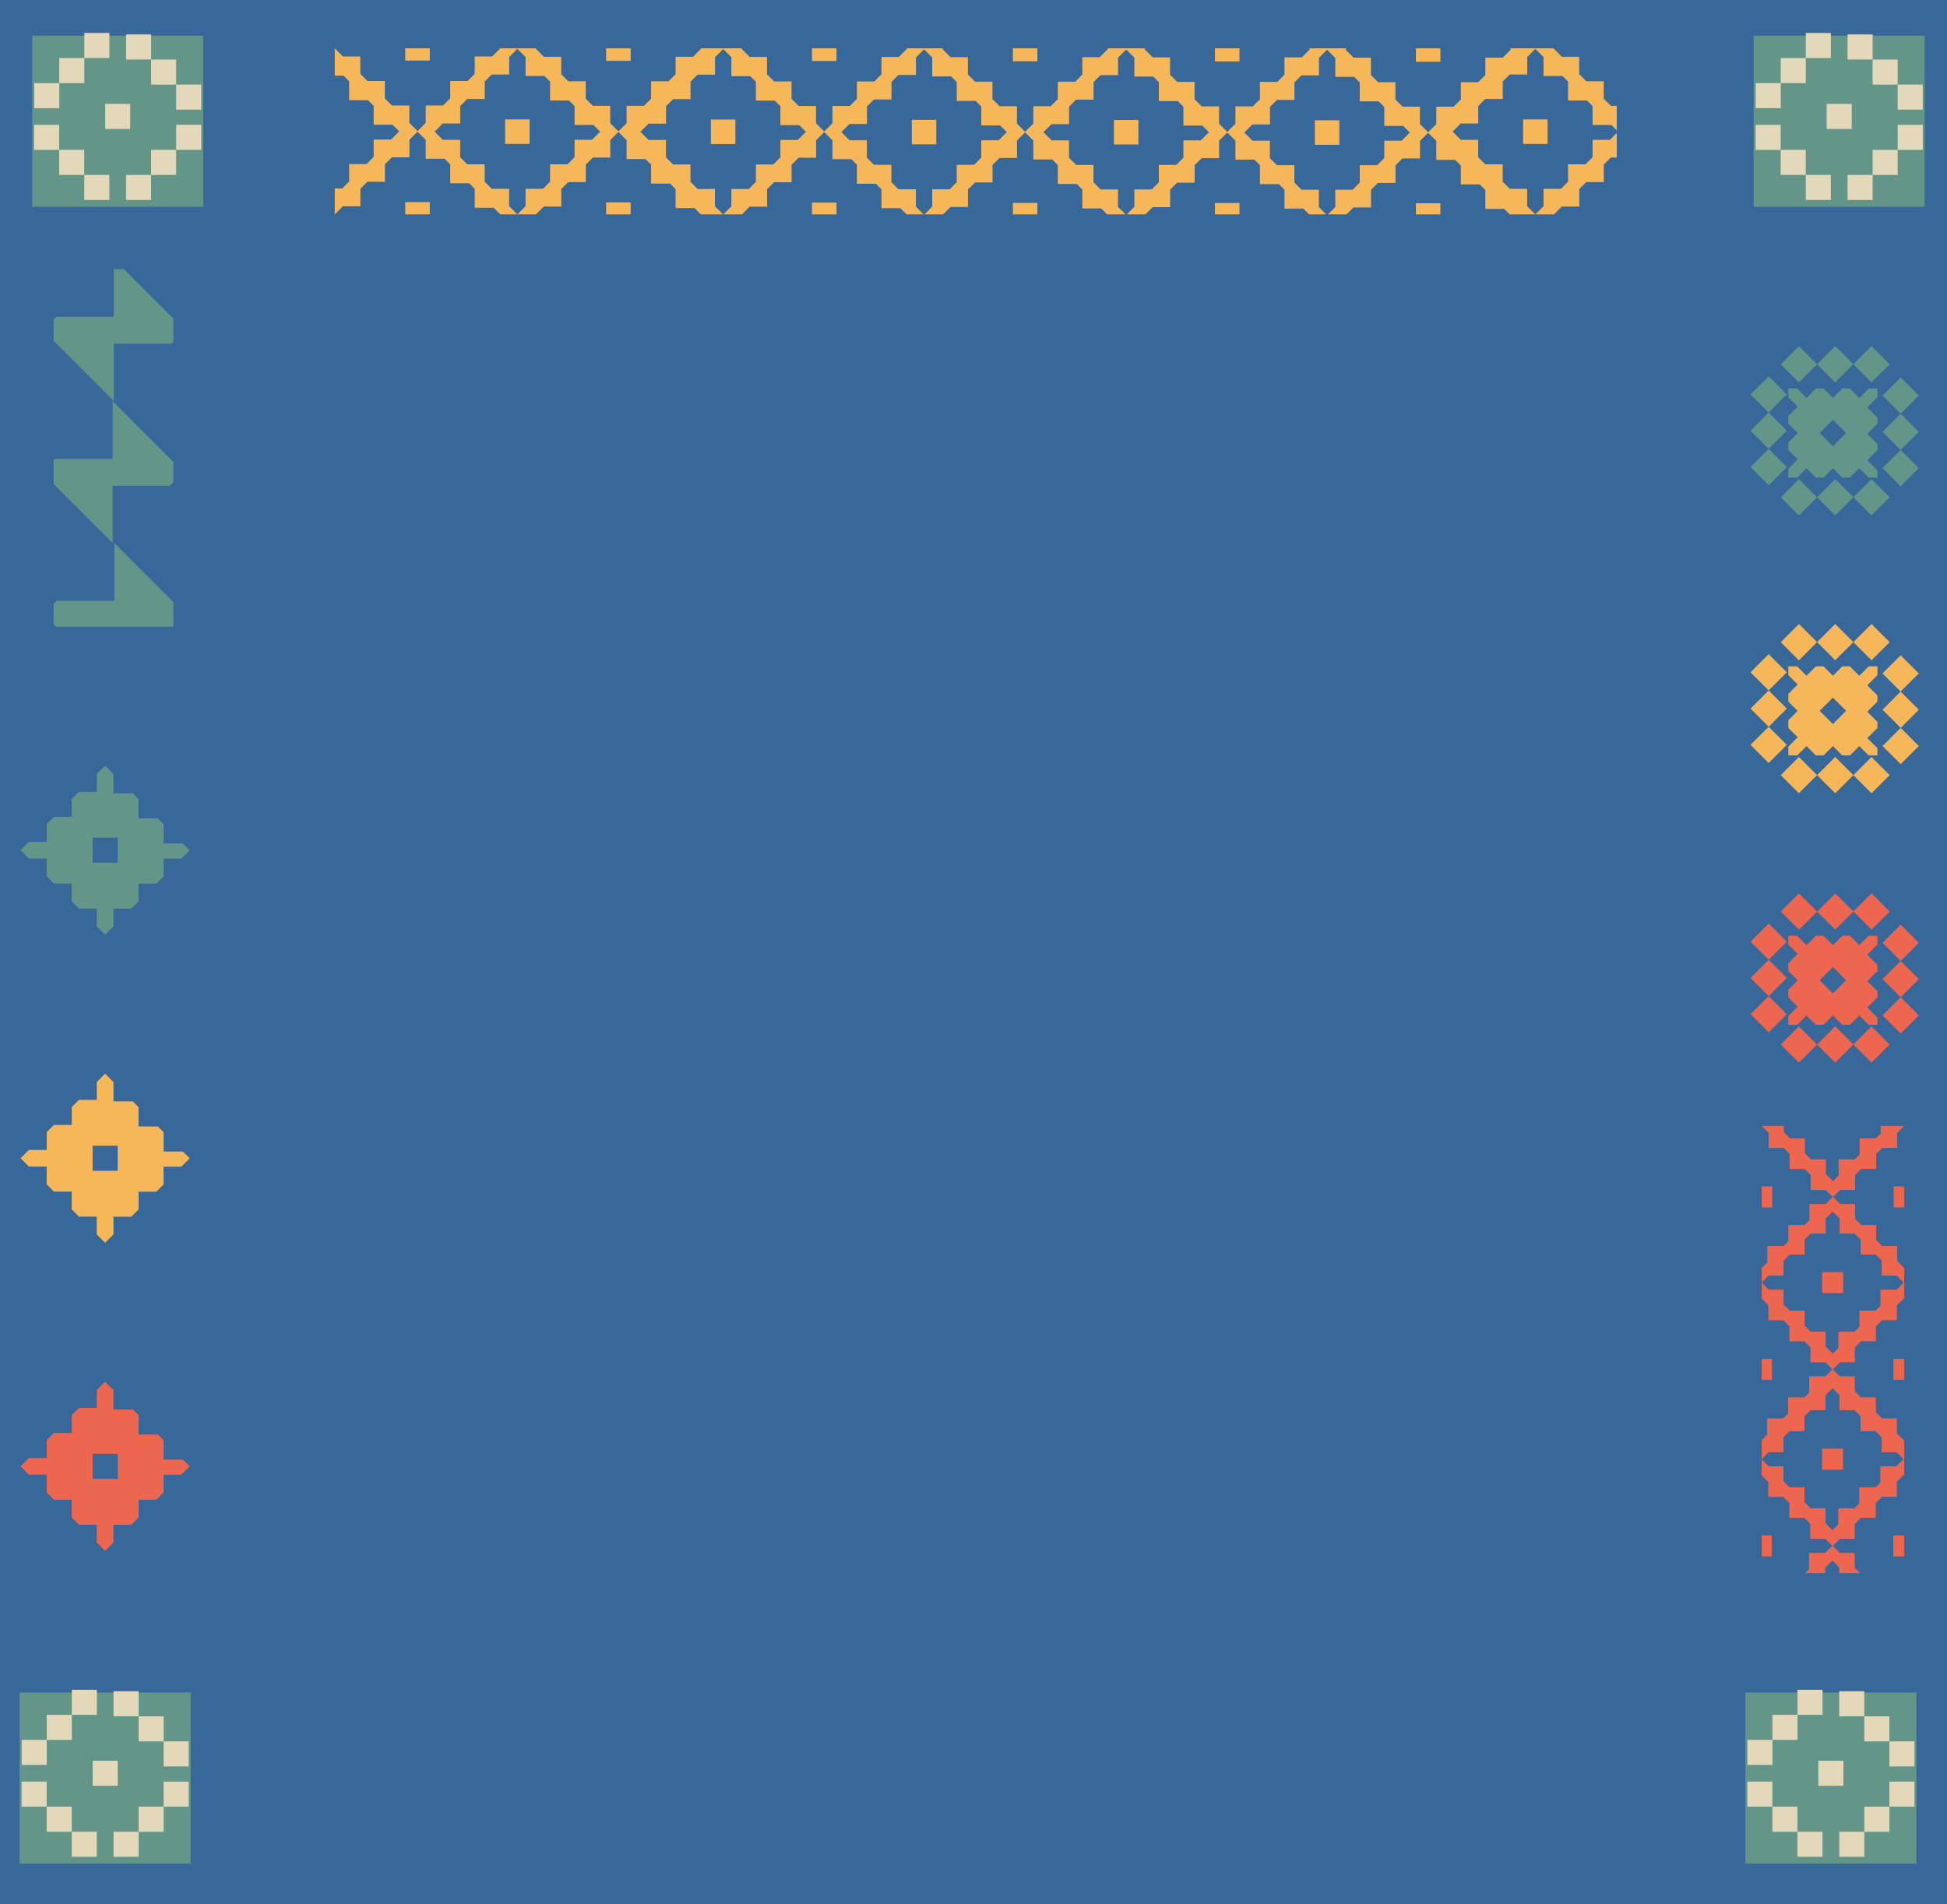 <?xml version="1.0" encoding="UTF-8"?>
<svg id="Layer_2" data-name="Layer 2" xmlns="http://www.w3.org/2000/svg" xmlns:xlink="http://www.w3.org/1999/xlink" viewBox="0 0 516.53 505.18">
  <defs>
    <style>
      .cls-1 {
        fill: #e3d8ba;
      }

      .cls-2 {
        fill: #639589;
      }

      .cls-3 {
        fill: #f5b75a;
      }

      .cls-4, .cls-5, .cls-6 {
        fill: none;
      }

      .cls-5 {
        clip-path: url(#clippath);
      }

      .cls-7 {
        fill: #ec6650;
      }

      .cls-6 {
        clip-path: url(#clippath-1);
      }

      .cls-8 {
        fill: #376899;
      }
    </style>
    <clipPath id="clippath">
      <rect class="cls-4" x="467.36" y="297.43" width="37.81" height="119.95"/>
    </clipPath>
    <clipPath id="clippath-1">
      <rect class="cls-4" x="14.24" y="71.39" width="31.75" height="94.89"/>
    </clipPath>
  </defs>
  <g id="Layer_1-2" data-name="Layer 1">
    <rect class="cls-8" width="516.53" height="505.18"/>
    <g>
      <rect class="cls-2" x="5.2" y="449.06" width="45.39" height="45.39"/>
      <g>
        <rect class="cls-1" x="43.42" y="472.7" width="6.65" height="6.65" transform="translate(522.76 429.28) rotate(90)"/>
        <rect class="cls-1" x="36.77" y="479.34" width="6.65" height="6.65" transform="translate(522.76 442.58) rotate(90)"/>
        <rect class="cls-1" x="30.12" y="485.99" width="6.65" height="6.65" transform="translate(522.76 455.87) rotate(90)"/>
        <rect class="cls-1" x="19.05" y="448.33" width="6.65" height="6.65" transform="translate(474.03 429.28) rotate(90)"/>
        <rect class="cls-1" x="12.4" y="454.98" width="6.65" height="6.65" transform="translate(474.03 442.58) rotate(90)"/>
        <rect class="cls-1" x="5.75" y="461.62" width="6.65" height="6.65" transform="translate(474.03 455.87) rotate(90)"/>
        <rect class="cls-1" x="43.42" y="462.02" width="6.65" height="6.65" transform="translate(93.48 930.69) rotate(-180)"/>
        <rect class="cls-1" x="36.77" y="455.37" width="6.65" height="6.65" transform="translate(80.19 917.4) rotate(-180)"/>
        <rect class="cls-1" x="30.12" y="448.73" width="6.65" height="6.65" transform="translate(66.89 904.1) rotate(-180)"/>
        <rect class="cls-1" x="19.03" y="485.99" width="6.65" height="6.65" transform="translate(44.71 978.63) rotate(-180)"/>
        <rect class="cls-1" x="12.38" y="479.34" width="6.65" height="6.65" transform="translate(31.41 965.34) rotate(-180)"/>
        <rect class="cls-1" x="24.57" y="467.15" width="6.65" height="6.65" transform="translate(55.8 940.95) rotate(-180)"/>
        <rect class="cls-1" x="5.73" y="472.7" width="6.65" height="6.65" transform="translate(18.11 952.04) rotate(-180)"/>
      </g>
    </g>
    <g>
      <rect class="cls-2" x="8.53" y="9.48" width="45.39" height="45.39"/>
      <g>
        <rect class="cls-1" x="46.74" y="33.11" width="6.65" height="6.65" transform="translate(86.5 -13.63) rotate(90)"/>
        <rect class="cls-1" x="40.09" y="39.76" width="6.65" height="6.65" transform="translate(86.5 -.33) rotate(90)"/>
        <rect class="cls-1" x="33.44" y="46.41" width="6.65" height="6.65" transform="translate(86.5 12.97) rotate(90)"/>
        <rect class="cls-1" x="22.37" y="8.75" width="6.65" height="6.65" transform="translate(37.77 -13.63) rotate(90)"/>
        <rect class="cls-1" x="15.73" y="15.4" width="6.65" height="6.65" transform="translate(37.77 -.33) rotate(90)"/>
        <rect class="cls-1" x="9.08" y="22.04" width="6.65" height="6.65" transform="translate(37.77 12.97) rotate(90)"/>
        <rect class="cls-1" x="46.74" y="22.44" width="6.65" height="6.65" transform="translate(100.13 51.53) rotate(-180)"/>
        <rect class="cls-1" x="40.09" y="15.79" width="6.65" height="6.65" transform="translate(86.83 38.24) rotate(-180)"/>
        <rect class="cls-1" x="33.44" y="9.15" width="6.65" height="6.65" transform="translate(73.54 24.94) rotate(-180)"/>
        <rect class="cls-1" x="22.35" y="46.41" width="6.65" height="6.65" transform="translate(51.36 99.47) rotate(-180)"/>
        <rect class="cls-1" x="15.71" y="39.76" width="6.65" height="6.65" transform="translate(38.06 86.17) rotate(-180)"/>
        <rect class="cls-1" x="27.9" y="27.57" width="6.65" height="6.65" transform="translate(62.45 61.79) rotate(-180)"/>
        <rect class="cls-1" x="9.06" y="33.11" width="6.65" height="6.65" transform="translate(24.76 72.88) rotate(-180)"/>
      </g>
    </g>
    <g>
      <rect class="cls-2" x="463.03" y="449.06" width="45.39" height="45.39"/>
      <g>
        <rect class="cls-1" x="501.24" y="472.7" width="6.65" height="6.65" transform="translate(980.59 -28.55) rotate(90)"/>
        <rect class="cls-1" x="494.6" y="479.34" width="6.65" height="6.65" transform="translate(980.59 -15.25) rotate(90)"/>
        <rect class="cls-1" x="487.95" y="485.99" width="6.65" height="6.65" transform="translate(980.59 -1.96) rotate(90)"/>
        <rect class="cls-1" x="476.88" y="448.33" width="6.65" height="6.65" transform="translate(931.85 -28.55) rotate(90)"/>
        <rect class="cls-1" x="470.23" y="454.98" width="6.65" height="6.65" transform="translate(931.85 -15.25) rotate(90)"/>
        <rect class="cls-1" x="463.58" y="461.62" width="6.65" height="6.65" transform="translate(931.85 -1.96) rotate(90)"/>
        <rect class="cls-1" x="501.24" y="462.02" width="6.65" height="6.65" transform="translate(1009.14 930.69) rotate(-180)"/>
        <rect class="cls-1" x="494.6" y="455.37" width="6.65" height="6.65" transform="translate(995.84 917.4) rotate(-180)"/>
        <rect class="cls-1" x="487.95" y="448.73" width="6.65" height="6.65" transform="translate(982.54 904.1) rotate(-180)"/>
        <rect class="cls-1" x="476.86" y="485.99" width="6.65" height="6.65" transform="translate(960.36 978.63) rotate(-180)"/>
        <rect class="cls-1" x="470.21" y="479.34" width="6.65" height="6.65" transform="translate(947.07 965.34) rotate(-180)"/>
        <rect class="cls-1" x="482.4" y="467.15" width="6.65" height="6.65" transform="translate(971.45 940.95) rotate(-180)"/>
        <rect class="cls-1" x="463.56" y="472.7" width="6.65" height="6.65" transform="translate(933.77 952.04) rotate(-180)"/>
      </g>
    </g>
    <g>
      <rect class="cls-2" x="465.23" y="9.48" width="45.39" height="45.39"/>
      <g>
        <rect class="cls-1" x="503.45" y="33.11" width="6.65" height="6.65" transform="translate(543.21 -470.33) rotate(90)"/>
        <rect class="cls-1" x="496.8" y="39.76" width="6.65" height="6.65" transform="translate(543.21 -457.03) rotate(90)"/>
        <rect class="cls-1" x="490.15" y="46.41" width="6.65" height="6.65" transform="translate(543.21 -443.74) rotate(90)"/>
        <rect class="cls-1" x="479.08" y="8.75" width="6.65" height="6.65" transform="translate(494.47 -470.33) rotate(90)"/>
        <rect class="cls-1" x="472.43" y="15.4" width="6.65" height="6.65" transform="translate(494.47 -457.03) rotate(90)"/>
        <rect class="cls-1" x="465.78" y="22.04" width="6.65" height="6.65" transform="translate(494.47 -443.74) rotate(90)"/>
        <rect class="cls-1" x="503.45" y="22.44" width="6.65" height="6.65" transform="translate(1013.54 51.53) rotate(-180)"/>
        <rect class="cls-1" x="496.8" y="15.79" width="6.65" height="6.65" transform="translate(1000.24 38.24) rotate(-180)"/>
        <rect class="cls-1" x="490.15" y="9.15" width="6.65" height="6.65" transform="translate(986.95 24.94) rotate(-180)"/>
        <rect class="cls-1" x="479.06" y="46.41" width="6.65" height="6.65" transform="translate(964.77 99.47) rotate(-180)"/>
        <rect class="cls-1" x="472.41" y="39.76" width="6.65" height="6.65" transform="translate(951.47 86.17) rotate(-180)"/>
        <rect class="cls-1" x="484.6" y="27.57" width="6.65" height="6.65" transform="translate(975.86 61.79) rotate(-180)"/>
        <rect class="cls-1" x="465.76" y="33.11" width="6.65" height="6.65" transform="translate(938.17 72.88) rotate(-180)"/>
      </g>
    </g>
    <path class="cls-7" d="m30.12,404.56h4.71l1.93-1.93v-4.71h4.71l1.93-1.93v-4.71h4.71l2.22-2.22-1.8-1.8h-5.13v-5.13l-1.52-1.52h-5.13v-5.13l-1.52-1.52h-5.13v-5.13l-2.22-2.22-2.2,2.2v4.75h-4.75l-1.89,1.89v4.75h-4.75l-1.89,1.89v4.75h-4.75l-2.2,2.2,2.22,2.22h4.71v4.71l1.93,1.93h4.71v4.71l1.93,1.93h4.71v4.71l2.22,2.22,2.22-2.22v-4.71Zm-5.55-12.19v-6.65h6.65v6.65h-6.65Z"/>
    <g>
      <rect class="cls-3" x="107.52" y="53.63" width="6.5" height="3.25"/>
      <rect class="cls-3" x="160.81" y="53.71" width="6.5" height="3.17"/>
      <rect class="cls-3" x="215.42" y="53.75" width="6.5" height="3.13"/>
      <rect class="cls-3" x="268.71" y="53.83" width="6.5" height="3.06"/>
      <rect class="cls-3" x="107.52" y="12.82" width="6.5" height="3.25"/>
      <rect class="cls-3" x="375.63" y="12.82" width="6.5" height="3.56"/>
      <rect class="cls-3" x="322.33" y="53.86" width="6.5" height="3.02"/>
      <rect class="cls-3" x="268.71" y="12.82" width="6.5" height="3.44"/>
      <rect class="cls-3" x="215.42" y="12.82" width="6.5" height="3.37"/>
      <rect class="cls-3" x="160.81" y="12.82" width="6.5" height="3.33"/>
      <rect class="cls-3" x="322.33" y="12.82" width="6.5" height="3.48"/>
      <rect class="cls-3" x="348.82" y="31.91" width="6.5" height="6.5"/>
      <rect class="cls-3" x="295.52" y="31.83" width="6.5" height="6.5"/>
      <polygon class="cls-3" points="414.33 54.81 418.98 54.81 418.98 50.16 420.83 48.31 425.48 48.31 425.48 43.66 427.33 41.81 428.92 41.81 428.92 35.29 427.11 37.1 422.5 37.1 422.5 41.71 420.61 43.6 416 43.6 416 48.21 414.1 50.1 409.49 50.1 409.49 54.71 407.32 56.88 412.25 56.88 414.33 54.81"/>
      <rect class="cls-3" x="241.9" y="31.79" width="6.5" height="6.5"/>
      <rect class="cls-3" x="188.6" y="31.72" width="6.5" height="6.5"/>
      <polygon class="cls-3" points="405.15 50.1 400.54 50.1 398.65 48.21 398.65 43.6 394.04 43.6 392.15 41.71 392.15 37.1 387.54 37.1 385.37 34.93 387.52 32.77 392.17 32.77 392.17 28.13 394.02 26.27 398.67 26.27 398.67 21.62 400.52 19.77 405.17 19.77 405.17 15.12 407.32 12.97 409.49 15.14 409.49 20.16 414.51 20.16 416 21.64 416 26.66 421.01 26.66 422.5 28.14 422.5 33.16 427.52 33.16 428.92 34.57 428.92 28.07 427.35 28.07 425.46 26.18 425.46 21.57 420.85 21.57 418.96 19.68 418.96 15.07 414.35 15.07 412.18 12.89 412.25 12.82 400.52 12.82 400.83 13.13 398.66 15.3 394.05 15.3 394.05 19.91 392.16 21.8 387.55 21.8 387.55 26.41 385.66 28.3 381.05 28.3 381.05 32.91 378.88 35.08 376.7 32.91 376.7 28.3 372.09 28.3 370.2 26.41 370.2 21.8 365.59 21.8 363.7 19.91 363.7 15.3 359.09 15.3 356.92 13.13 357.23 12.82 347.31 12.82 347.54 13.05 345.37 15.22 340.76 15.22 340.76 19.83 338.87 21.72 334.26 21.72 334.26 26.33 332.36 28.22 327.75 28.22 327.75 32.83 325.58 35 323.41 32.83 323.41 28.22 318.8 28.22 316.91 26.33 316.91 21.72 312.3 21.72 310.41 19.83 310.41 15.22 305.8 15.22 303.63 13.05 303.86 12.82 293.72 12.82 293.92 13.01 291.74 15.18 287.13 15.18 287.13 19.79 285.24 21.68 280.63 21.68 280.63 26.29 278.74 28.18 274.13 28.18 274.13 32.79 271.96 34.97 269.79 32.79 269.79 28.18 265.18 28.18 263.29 26.29 263.29 21.68 258.68 21.68 256.79 19.79 256.79 15.18 252.18 15.18 250 13.01 250.2 12.82 240.51 12.82 240.62 12.93 238.45 15.1 233.84 15.1 233.84 19.71 231.95 21.61 227.34 21.61 227.34 26.22 225.45 28.11 220.84 28.11 220.84 32.72 218.67 34.89 216.49 32.72 216.49 28.11 211.88 28.11 209.99 26.22 209.99 21.61 205.38 21.61 203.49 19.71 203.49 15.1 198.88 15.1 196.71 12.93 196.83 12.82 185.94 12.82 186.02 12.89 183.85 15.07 179.24 15.07 179.24 19.68 177.35 21.57 172.74 21.57 172.74 26.18 170.85 28.07 166.24 28.07 166.24 32.68 164.06 34.85 161.89 32.68 161.89 28.07 157.28 28.07 155.39 26.18 155.39 21.57 150.78 21.57 148.89 19.68 148.89 15.07 144.28 15.07 142.11 12.89 142.18 12.82 132.73 12.82 132.73 12.82 130.55 14.99 125.94 14.99 125.94 19.6 124.05 21.49 119.44 21.49 119.44 26.1 117.55 27.99 112.94 27.99 112.94 32.6 110.77 34.77 108.6 32.6 108.6 27.99 103.99 27.99 102.1 26.1 102.1 21.49 97.49 21.49 95.59 19.6 95.59 14.99 90.98 14.99 88.81 12.82 88.81 20.08 91.15 20.08 92.63 21.57 92.63 26.59 97.65 26.59 99.13 28.07 99.13 33.09 104.15 33.09 105.91 34.85 103.74 37.02 99.13 37.02 99.13 41.63 97.24 43.52 92.63 43.52 92.63 48.13 90.74 50.02 88.81 50.02 88.81 56.88 88.81 56.88 90.97 54.73 95.61 54.73 95.61 50.08 97.47 48.23 102.12 48.23 102.12 43.58 103.97 41.73 108.62 41.73 108.62 37.08 110.77 34.93 112.94 37.1 112.94 42.12 117.96 42.12 119.44 43.6 119.44 48.62 124.46 48.62 125.94 50.1 125.94 55.12 130.96 55.12 132.73 56.88 137.25 56.88 135.08 54.71 135.08 50.1 130.47 50.1 128.58 48.21 128.58 43.6 123.97 43.6 122.08 41.71 122.08 37.1 117.47 37.1 115.3 34.93 117.45 32.77 122.1 32.77 122.1 28.13 123.95 26.27 128.6 26.27 128.6 21.62 130.45 19.77 135.1 19.77 135.1 15.12 137.25 12.97 139.43 15.14 139.43 20.16 144.44 20.16 145.93 21.64 145.93 26.66 150.95 26.66 152.43 28.14 152.43 33.16 157.45 33.16 159.21 34.93 157.04 37.1 152.43 37.1 152.43 41.71 150.54 43.6 145.93 43.6 145.93 48.21 144.04 50.1 139.43 50.1 139.43 54.71 137.25 56.88 142.18 56.88 144.26 54.81 148.91 54.81 148.91 50.16 150.76 48.31 155.41 48.31 155.41 43.66 157.26 41.81 161.91 41.81 161.91 37.16 164.06 35 166.24 37.18 166.24 42.2 171.25 42.2 172.74 43.68 172.74 48.7 177.76 48.7 179.24 50.18 179.24 55.2 184.26 55.2 185.94 56.88 191.82 56.88 189.68 54.75 189.68 50.14 185.07 50.14 183.18 48.25 183.18 43.64 178.57 43.64 176.68 41.75 176.68 37.14 172.07 37.14 169.9 34.97 172.05 32.81 176.7 32.81 176.7 28.16 178.55 26.31 183.2 26.31 183.2 21.66 185.05 19.81 189.7 19.81 189.7 15.16 191.86 13.01 194.03 15.18 194.03 20.2 199.05 20.2 200.53 21.68 200.53 26.7 205.55 26.7 207.03 28.18 207.03 33.2 212.05 33.2 213.81 34.97 211.64 37.14 207.03 37.14 207.03 41.75 205.14 43.64 200.53 43.64 200.53 48.25 198.64 50.14 194.03 50.14 194.03 54.75 191.89 56.88 196.83 56.88 198.86 54.85 203.51 54.85 203.51 50.2 205.36 48.35 210.01 48.35 210.01 43.7 211.86 41.84 216.51 41.84 216.51 37.2 218.67 35.04 220.84 37.22 220.84 42.23 225.86 42.23 227.34 43.72 227.34 48.74 232.36 48.74 233.84 50.22 233.84 55.24 238.86 55.24 240.51 56.88 245.03 56.88 242.98 54.83 242.98 50.22 238.37 50.22 236.48 48.33 236.48 43.72 231.87 43.72 229.98 41.83 229.98 37.22 225.37 37.22 223.19 35.04 225.35 32.89 230 32.89 230 28.24 231.85 26.39 236.5 26.39 236.5 21.74 238.35 19.89 243 19.89 243 15.24 245.15 13.09 247.32 15.26 247.32 20.28 252.34 20.28 253.82 21.76 253.82 26.78 258.84 26.78 260.32 28.26 260.32 33.28 265.34 33.28 267.11 35.04 264.93 37.22 260.32 37.22 260.32 41.83 258.43 43.72 253.82 43.72 253.82 48.33 251.93 50.22 247.32 50.22 247.32 54.83 245.27 56.88 250.2 56.88 252.16 54.92 256.81 54.92 256.81 50.28 258.66 48.42 263.31 48.42 263.31 43.77 265.16 41.92 269.81 41.92 269.81 37.27 271.96 35.12 274.13 37.29 274.13 42.31 279.15 42.31 280.63 43.79 280.63 48.81 285.65 48.81 287.13 50.29 287.13 55.31 292.15 55.31 293.72 56.88 298.62 56.88 296.6 54.87 296.6 50.26 291.99 50.26 290.1 48.36 290.1 43.75 285.49 43.75 283.6 41.86 283.6 37.25 278.99 37.25 276.81 35.08 278.97 32.93 283.62 32.93 283.62 28.28 285.47 26.43 290.12 26.43 290.12 21.78 291.97 19.93 296.62 19.93 296.62 15.28 298.77 13.13 300.94 15.3 300.94 20.32 305.96 20.32 307.44 21.8 307.44 26.82 312.46 26.82 313.95 28.3 313.95 33.32 318.96 33.32 320.73 35.08 318.56 37.25 313.95 37.25 313.95 41.86 312.05 43.75 307.44 43.75 307.44 48.36 305.55 50.26 300.94 50.26 300.94 54.87 298.93 56.88 303.86 56.88 305.78 54.96 310.43 54.96 310.43 50.31 312.28 48.46 316.93 48.46 316.93 43.81 318.78 41.96 323.43 41.96 323.43 37.31 325.58 35.16 327.75 37.33 327.75 42.35 332.77 42.35 334.26 43.83 334.26 48.85 339.27 48.85 340.76 50.33 340.76 55.35 345.77 55.35 347.31 56.88 351.83 56.88 349.89 54.94 349.89 50.33 345.28 50.33 343.39 48.44 343.39 43.83 338.78 43.83 336.89 41.94 336.89 37.33 332.28 37.33 330.11 35.16 332.26 33.01 336.91 33.01 336.91 28.36 338.76 26.51 343.41 26.51 343.41 21.86 345.26 20 349.91 20 349.91 15.36 352.07 13.2 354.24 15.37 354.24 20.39 359.26 20.39 360.74 21.88 360.74 26.89 365.76 26.89 367.24 28.38 367.24 33.4 372.26 33.4 374.02 35.16 371.85 37.33 367.24 37.33 367.24 41.94 365.35 43.83 360.74 43.83 360.74 48.44 358.85 50.33 354.24 50.33 354.24 54.94 352.3 56.88 357.23 56.88 359.07 55.04 363.72 55.04 363.72 50.39 365.57 48.54 370.22 48.54 370.22 43.89 372.07 42.04 376.72 42.04 376.72 37.39 378.88 35.24 381.05 37.41 381.05 42.43 386.07 42.43 387.55 43.91 387.55 48.93 392.57 48.93 394.05 50.41 394.05 55.43 399.07 55.43 400.52 56.88 407.32 56.88 405.15 54.71 405.15 50.1"/>
      <rect class="cls-3" x="134" y="31.68" width="6.5" height="6.5"/>
      <rect class="cls-3" x="404.07" y="31.68" width="6.5" height="6.5"/>
      <polygon class="cls-3" points="88.81 12.82 88.81 12.82 88.81 12.82 88.81 12.82"/>
      <rect class="cls-3" x="375.63" y="53.94" width="6.5" height="2.94"/>
    </g>
    <g>
      <g>
        <rect class="cls-7" x="493.1" y="273.72" width="6.81" height="6.81" transform="translate(-50.54 432.25) rotate(-45)"/>
        <rect class="cls-7" x="483.47" y="273.72" width="6.81" height="6.81" transform="translate(-53.36 425.44) rotate(-45)"/>
        <rect class="cls-7" x="473.84" y="273.72" width="6.81" height="6.81" transform="translate(-56.18 418.63) rotate(-45)"/>
        <rect class="cls-7" x="493.1" y="238.44" width="6.81" height="6.81" transform="translate(-25.58 421.91) rotate(-45)"/>
        <rect class="cls-7" x="483.47" y="238.44" width="6.81" height="6.81" transform="translate(-28.4 415.11) rotate(-45)"/>
        <rect class="cls-7" x="473.84" y="238.44" width="6.81" height="6.81" transform="translate(-31.22 408.3) rotate(-45)"/>
        <rect class="cls-7" x="500.83" y="266" width="6.81" height="6.81" transform="translate(-42.81 435.45) rotate(-45)"/>
        <rect class="cls-7" x="500.83" y="256.37" width="6.81" height="6.81" transform="translate(-36 432.63) rotate(-45)"/>
        <rect class="cls-7" x="500.83" y="246.74" width="6.81" height="6.81" transform="translate(-29.19 429.81) rotate(-45)"/>
        <rect class="cls-7" x="465.81" y="265.69" width="6.81" height="6.81" transform="translate(-52.85 410.6) rotate(-45)"/>
        <rect class="cls-7" x="465.81" y="256.07" width="6.81" height="6.81" transform="translate(-46.04 407.78) rotate(-45)"/>
        <rect class="cls-7" x="465.81" y="246.44" width="6.81" height="6.81" transform="translate(-39.23 404.96) rotate(-45)"/>
      </g>
      <path class="cls-7" d="m479.26,269.42l2.48,2.48h2.04s2.48-2.48,2.48-2.48l2.48,2.48h2.04s2.48-2.48,2.48-2.48l2.48,2.48h2.34s0-1.9,0-1.9l-2.7-2.7,2.7-2.7v-1.6l-2.7-2.7,2.7-2.7v-1.6s-2.7-2.7-2.7-2.7l2.7-2.7v-2.34h-2.32s-2.5,2.5-2.5,2.5l-2.5-2.5h-2s-2.5,2.5-2.5,2.5l-2.5-2.5h-2s-2.5,2.5-2.5,2.5l-2.5-2.5h-2.32s0,2.34,0,2.34l2.48,2.48-2.48,2.48v2.04s2.48,2.48,2.48,2.48l-2.48,2.48v2.04s2.48,2.48,2.48,2.48l-2.48,2.48v2.34h2.34l2.48-2.48Zm3.5-9.35l3.5-3.5,3.5,3.5-3.5,3.5-3.5-3.5Z"/>
    </g>
    <g>
      <g>
        <rect class="cls-3" x="493.1" y="202.25" width="6.81" height="6.81" transform="translate(0 411.32) rotate(-45)"/>
        <rect class="cls-3" x="483.47" y="202.25" width="6.81" height="6.81" transform="translate(-2.82 404.51) rotate(-45)"/>
        <rect class="cls-3" x="473.84" y="202.25" width="6.81" height="6.81" transform="translate(-5.64 397.7) rotate(-45)"/>
        <rect class="cls-3" x="493.1" y="166.97" width="6.81" height="6.81" transform="translate(24.95 400.98) rotate(-45)"/>
        <rect class="cls-3" x="483.47" y="166.97" width="6.81" height="6.81" transform="translate(22.13 394.17) rotate(-45)"/>
        <rect class="cls-3" x="473.84" y="166.97" width="6.81" height="6.81" transform="translate(19.31 387.37) rotate(-45)"/>
        <rect class="cls-3" x="500.83" y="194.53" width="6.81" height="6.81" transform="translate(7.73 414.52) rotate(-45)"/>
        <rect class="cls-3" x="500.83" y="184.9" width="6.81" height="6.81" transform="translate(14.54 411.7) rotate(-45)"/>
        <rect class="cls-3" x="500.83" y="175.27" width="6.81" height="6.81" transform="translate(21.34 408.88) rotate(-45)"/>
        <rect class="cls-3" x="465.81" y="194.22" width="6.81" height="6.81" transform="translate(-2.31 389.67) rotate(-45)"/>
        <rect class="cls-3" x="465.81" y="184.6" width="6.81" height="6.81" transform="translate(4.5 386.85) rotate(-45)"/>
        <rect class="cls-3" x="465.81" y="174.97" width="6.81" height="6.81" transform="translate(11.3 384.03) rotate(-45)"/>
      </g>
      <path class="cls-3" d="m479.26,197.95l2.48,2.48h2.04s2.48-2.48,2.48-2.48l2.48,2.48h2.04s2.48-2.48,2.48-2.48l2.48,2.48h2.34s0-1.9,0-1.9l-2.7-2.7,2.7-2.7v-1.6l-2.7-2.7,2.7-2.7v-1.6s-2.7-2.7-2.7-2.7l2.7-2.7v-2.34h-2.32s-2.5,2.5-2.5,2.5l-2.5-2.5h-2s-2.5,2.5-2.5,2.5l-2.5-2.5h-2s-2.5,2.5-2.5,2.5l-2.5-2.5h-2.32s0,2.34,0,2.34l2.48,2.48-2.48,2.48v2.04s2.48,2.48,2.48,2.48l-2.48,2.48v2.04s2.48,2.48,2.48,2.48l-2.48,2.48v2.34h2.34l2.48-2.48Zm3.5-9.35l3.5-3.5,3.5,3.5-3.5,3.5-3.5-3.5Z"/>
    </g>
    <g>
      <g>
        <rect class="cls-2" x="493.1" y="128.53" width="6.81" height="6.81" transform="translate(52.13 389.72) rotate(-45)"/>
        <rect class="cls-2" x="483.47" y="128.53" width="6.81" height="6.81" transform="translate(49.31 382.91) rotate(-45)"/>
        <rect class="cls-2" x="473.84" y="128.53" width="6.81" height="6.81" transform="translate(46.49 376.11) rotate(-45)"/>
        <rect class="cls-2" x="493.1" y="93.24" width="6.81" height="6.81" transform="translate(77.08 379.39) rotate(-45)"/>
        <rect class="cls-2" x="483.47" y="93.24" width="6.81" height="6.81" transform="translate(74.26 372.58) rotate(-45)"/>
        <rect class="cls-2" x="473.84" y="93.24" width="6.81" height="6.81" transform="translate(71.44 365.77) rotate(-45)"/>
        <rect class="cls-2" x="500.83" y="120.8" width="6.81" height="6.81" transform="translate(59.86 392.92) rotate(-45)"/>
        <rect class="cls-2" x="500.83" y="111.17" width="6.81" height="6.81" transform="translate(66.67 390.1) rotate(-45)"/>
        <rect class="cls-2" x="500.83" y="101.54" width="6.81" height="6.81" transform="translate(73.48 387.28) rotate(-45)"/>
        <rect class="cls-2" x="465.81" y="120.5" width="6.81" height="6.81" transform="translate(49.82 368.08) rotate(-45)"/>
        <rect class="cls-2" x="465.81" y="110.87" width="6.81" height="6.81" transform="translate(56.63 365.26) rotate(-45)"/>
        <rect class="cls-2" x="465.81" y="101.24" width="6.81" height="6.81" transform="translate(63.43 362.44) rotate(-45)"/>
      </g>
      <path class="cls-2" d="m479.26,124.23l2.48,2.48h2.04s2.48-2.48,2.48-2.48l2.48,2.48h2.04s2.48-2.48,2.48-2.48l2.48,2.48h2.34s0-1.9,0-1.9l-2.7-2.7,2.7-2.7v-1.6l-2.7-2.7,2.7-2.7v-1.6s-2.7-2.7-2.7-2.7l2.7-2.7v-2.34h-2.32s-2.5,2.5-2.5,2.5l-2.5-2.5h-2s-2.5,2.5-2.5,2.5l-2.5-2.5h-2s-2.5,2.5-2.5,2.5l-2.5-2.5h-2.32s0,2.34,0,2.34l2.48,2.48-2.48,2.48v2.04s2.48,2.48,2.48,2.48l-2.48,2.48v2.04s2.48,2.48,2.48,2.48l-2.48,2.48v2.34h2.34l2.48-2.48Zm3.5-9.35l3.5-3.5,3.5,3.5-3.5,3.5-3.5-3.5Z"/>
    </g>
    <path class="cls-3" d="m30.12,322.82h4.71l1.93-1.93v-4.71h4.71l1.93-1.93v-4.71h4.71l2.22-2.22-1.8-1.8h-5.13v-5.13l-1.52-1.52h-5.13v-5.13l-1.52-1.52h-5.13v-5.13l-2.22-2.22-2.2,2.2v4.75h-4.75l-1.89,1.89v4.75h-4.75l-1.89,1.89v4.75h-4.75l-2.2,2.2,2.22,2.22h4.71v4.71l1.93,1.93h4.71v4.71l1.93,1.93h4.71v4.71l2.22,2.22,2.22-2.22v-4.71Zm-5.55-12.19v-6.65h6.65v6.65h-6.65Z"/>
    <path class="cls-2" d="m30.12,241.09h4.71l1.93-1.93v-4.71h4.71l1.93-1.93v-4.71h4.71l2.22-2.22-1.8-1.8h-5.13v-5.13l-1.52-1.52h-5.13v-5.13l-1.52-1.52h-5.13v-5.13l-2.22-2.22-2.2,2.2v4.75h-4.75l-1.89,1.89v4.75h-4.75l-1.89,1.89v4.75h-4.75l-2.2,2.2,2.22,2.22h4.71v4.71l1.93,1.93h4.71v4.71l1.93,1.93h4.71v4.71l2.22,2.22,2.22-2.22v-4.71Zm-5.55-12.19v-6.65h6.65v6.65h-6.65Z"/>
    <g class="cls-5">
      <g>
        <rect class="cls-7" x="467.36" y="314.78" width="2.79" height="5.58"/>
        <rect class="cls-7" x="467.36" y="360.52" width="2.72" height="5.58"/>
        <rect class="cls-7" x="467.36" y="407.37" width="2.69" height="5.58"/>
        <rect class="cls-7" x="467.36" y="453.1" width="2.62" height="5.58"/>
        <rect class="cls-7" x="502.38" y="314.78" width="2.79" height="5.58"/>
        <rect class="cls-7" x="467.36" y="499.12" width="2.59" height="5.58"/>
        <rect class="cls-7" x="502.22" y="453.1" width="2.95" height="5.58"/>
        <rect class="cls-7" x="502.28" y="407.37" width="2.89" height="5.58"/>
        <rect class="cls-7" x="502.32" y="360.52" width="2.86" height="5.58"/>
        <rect class="cls-7" x="502.19" y="499.12" width="2.99" height="5.58"/>
        <rect class="cls-7" x="483.28" y="476.11" width="5.58" height="5.58"/>
        <rect class="cls-7" x="483.31" y="430.1" width="5.58" height="5.58"/>
        <rect class="cls-7" x="483.38" y="384.36" width="5.58" height="5.58"/>
        <polygon class="cls-7" points="473.18 570.18 473.18 566.23 474.8 564.6 478.76 564.6 478.76 560.65 480.38 559.03 484.34 559.03 484.34 555.07 486.2 553.21 488.05 555.05 488.05 559.04 492.04 559.04 493.63 560.63 493.63 564.62 497.61 564.62 499.2 566.21 499.2 570.2 503.19 570.2 505.04 572.05 503.18 573.91 498.87 573.91 498.87 578.22 497.6 579.49 493.29 579.49 493.29 583.8 492.02 585.07 487.71 585.07 487.71 589.37 486.51 590.58 492.09 590.58 492.09 589.23 493.71 587.61 497.66 587.61 497.66 583.66 499.29 582.03 503.24 582.03 503.24 578.08 505.11 576.21 505.17 576.28 505.17 566.21 504.91 566.48 503.04 564.61 503.04 560.66 499.09 560.66 497.47 559.04 497.47 555.08 493.51 555.08 491.89 553.46 491.89 549.5 487.93 549.5 486.07 547.64 487.93 545.77 491.89 545.77 491.89 541.82 493.51 540.2 497.47 540.2 497.47 536.24 499.09 534.62 503.04 534.62 503.04 530.66 504.91 528.8 505.17 529.06 505.17 520.55 504.97 520.75 503.11 518.88 503.11 514.93 499.15 514.93 497.53 513.3 497.53 509.35 493.58 509.35 491.95 507.73 491.95 503.77 488 503.77 486.13 501.91 488 500.04 491.95 500.04 491.95 496.09 493.58 494.46 497.53 494.46 497.53 490.51 499.15 488.88 503.11 488.88 503.11 484.93 504.97 483.06 505.17 483.26 505.17 474.57 505.01 474.73 503.14 472.87 503.14 468.91 499.19 468.91 497.57 467.29 497.57 463.33 493.61 463.33 491.99 461.71 491.99 457.76 488.03 457.76 486.17 455.89 488.03 454.03 491.99 454.03 491.99 450.07 493.61 448.45 497.57 448.45 497.57 444.49 499.19 442.87 503.14 442.87 503.14 438.92 505.01 437.05 505.17 437.22 505.17 428.9 505.07 429 503.21 427.14 503.21 423.18 499.25 423.18 497.63 421.56 497.63 417.6 493.68 417.6 492.05 415.98 492.05 412.02 488.1 412.02 486.23 410.16 488.1 408.3 492.05 408.3 492.05 404.34 493.68 402.72 497.63 402.72 497.63 398.76 499.25 397.14 503.21 397.14 503.21 393.18 505.07 391.32 505.17 391.42 505.17 382.08 505.11 382.15 503.24 380.28 503.24 376.33 499.29 376.33 497.66 374.7 497.66 370.75 493.71 370.75 492.09 369.13 492.09 365.17 488.13 365.17 486.27 363.31 488.13 361.44 492.09 361.44 492.09 357.49 493.71 355.86 497.66 355.86 497.66 351.91 499.29 350.28 503.24 350.28 503.24 346.33 505.11 344.46 505.17 344.53 505.17 336.41 505.17 336.41 503.31 334.55 503.31 330.59 499.35 330.59 497.73 328.97 497.73 325.02 493.77 325.02 492.15 323.39 492.15 319.44 488.2 319.44 486.33 317.57 488.2 315.71 492.15 315.71 492.15 311.75 493.77 310.13 497.73 310.13 497.73 306.17 499.35 304.55 503.31 304.55 503.31 300.6 505.17 298.73 498.94 298.73 498.94 300.74 497.66 302.01 493.36 302.01 493.36 306.32 492.09 307.59 487.78 307.59 487.78 311.89 486.27 313.41 484.4 311.54 484.4 307.59 480.45 307.59 478.82 305.97 478.82 302.01 474.87 302.01 473.25 300.39 473.25 298.73 467.36 298.73 467.36 298.73 469.21 300.58 469.21 304.57 473.2 304.57 474.78 306.16 474.78 310.15 478.77 310.15 480.36 311.74 480.36 315.73 484.35 315.73 486.2 317.57 484.34 319.44 480.03 319.44 480.03 323.74 478.76 325.02 474.45 325.02 474.45 329.32 473.18 330.59 468.87 330.59 468.87 334.9 467.36 336.41 467.36 340.3 469.22 338.44 473.18 338.44 473.18 334.48 474.8 332.86 478.76 332.86 478.76 328.9 480.38 327.28 484.34 327.28 484.34 323.32 486.2 321.46 488.05 323.31 488.05 327.29 492.04 327.29 493.63 328.88 493.63 332.87 497.61 332.87 499.2 334.46 499.2 338.45 503.19 338.45 505.04 340.3 503.18 342.16 498.87 342.16 498.87 346.47 497.6 347.74 493.29 347.74 493.29 352.05 492.02 353.32 487.71 353.32 487.71 357.63 486.2 359.14 484.34 357.28 484.34 353.32 480.38 353.32 478.76 351.7 478.76 347.74 474.8 347.74 473.18 346.12 473.18 342.16 469.22 342.16 467.36 340.3 467.36 344.53 469.14 346.31 469.14 350.3 473.13 350.3 474.72 351.89 474.72 355.88 478.71 355.88 480.3 357.47 480.3 361.46 484.29 361.46 486.13 363.31 484.27 365.17 479.96 365.17 479.96 369.48 478.69 370.75 474.38 370.75 474.38 375.05 473.11 376.33 468.81 376.33 468.81 380.63 467.36 382.08 467.36 387.12 469.19 385.29 473.15 385.29 473.15 381.33 474.77 379.71 478.72 379.71 478.72 375.76 480.35 374.13 484.3 374.13 484.3 370.18 486.17 368.31 488.01 370.16 488.01 374.15 492 374.15 493.59 375.74 493.59 379.73 497.58 379.73 499.17 381.32 499.17 385.31 503.16 385.31 505.01 387.15 503.14 389.02 498.84 389.02 498.84 393.32 497.57 394.6 493.26 394.6 493.26 398.9 491.99 400.17 487.68 400.17 487.68 404.48 486.17 405.99 484.3 404.13 484.3 400.17 480.35 400.17 478.72 398.55 478.72 394.6 474.77 394.6 473.15 392.97 473.15 389.02 469.19 389.02 467.36 387.19 467.36 391.42 469.11 393.17 469.11 397.16 473.1 397.16 474.69 398.75 474.69 402.73 478.67 402.73 480.26 404.32 480.26 408.31 484.25 408.31 486.1 410.16 484.24 412.02 479.93 412.02 479.93 416.33 478.66 417.6 474.35 417.6 474.35 421.91 473.08 423.18 468.77 423.18 468.77 427.49 467.36 428.9 467.36 432.79 469.12 431.02 473.08 431.02 473.08 427.07 474.7 425.44 478.66 425.44 478.66 421.49 480.28 419.87 484.24 419.87 484.24 415.91 486.1 414.04 487.95 415.89 487.95 419.88 491.94 419.88 493.53 421.47 493.53 425.46 497.52 425.46 499.1 427.05 499.1 431.04 503.09 431.04 504.94 432.89 503.08 434.75 498.77 434.75 498.77 439.06 497.5 440.33 493.19 440.33 493.19 444.64 491.92 445.91 487.61 445.91 487.61 450.21 486.1 451.73 484.24 449.86 484.24 445.91 480.28 445.91 478.66 444.28 478.66 440.33 474.7 440.33 473.08 438.71 473.08 434.75 469.12 434.75 467.36 432.99 467.36 437.22 469.04 438.9 469.04 442.89 473.03 442.89 474.62 444.48 474.62 448.47 478.61 448.47 480.2 450.06 480.2 454.05 484.19 454.05 486.03 455.89 484.17 457.76 479.86 457.76 479.86 462.06 478.59 463.33 474.29 463.33 474.29 467.64 473.01 468.91 468.71 468.91 468.71 473.22 467.36 474.57 467.36 478.77 469.09 477.03 473.05 477.03 473.05 473.08 474.67 471.46 478.62 471.46 478.62 467.5 480.25 465.88 484.2 465.88 484.2 461.92 486.07 460.06 487.91 461.91 487.91 465.89 491.9 465.89 493.49 467.48 493.49 471.47 497.48 471.47 499.07 473.06 499.07 477.05 503.06 477.05 504.91 478.9 503.04 480.76 498.74 480.76 498.74 485.07 497.47 486.34 493.16 486.34 493.16 490.65 491.89 491.92 487.58 491.92 487.58 496.23 486.07 497.74 484.2 495.88 484.2 491.92 480.25 491.92 478.62 490.3 478.62 486.34 474.67 486.34 473.05 484.72 473.05 480.76 469.09 480.76 467.36 479.03 467.36 483.26 469.01 484.91 469.01 488.9 473 488.9 474.59 490.49 474.59 494.48 478.58 494.48 480.16 496.07 480.16 500.06 484.15 500.06 486 501.91 484.14 503.77 479.83 503.77 479.83 508.08 478.56 509.35 474.25 509.35 474.25 513.65 472.98 514.93 468.67 514.93 468.67 519.23 467.36 520.55 467.36 524.43 469.02 522.77 472.98 522.77 472.98 518.81 474.6 517.19 478.56 517.19 478.56 513.23 480.18 511.61 484.14 511.61 484.14 507.65 486 505.79 487.85 507.64 487.85 511.63 491.84 511.63 493.43 513.22 493.43 517.21 497.42 517.21 499.01 518.79 499.01 522.78 502.99 522.78 504.84 524.63 502.98 526.5 498.67 526.5 498.67 530.8 497.4 532.07 493.09 532.07 493.09 536.38 491.82 537.65 487.51 537.65 487.51 541.96 486 543.47 484.14 541.61 484.14 537.65 480.18 537.65 478.56 536.03 478.56 532.07 474.6 532.07 472.98 530.45 472.98 526.5 469.02 526.5 467.36 524.83 467.36 529.06 468.94 530.64 468.94 534.63 472.93 534.63 474.52 536.22 474.52 540.21 478.51 540.21 480.1 541.8 480.1 545.79 484.09 545.79 485.93 547.64 484.07 549.5 479.76 549.5 479.76 553.81 478.49 555.08 474.19 555.08 474.19 559.39 472.91 560.66 468.61 560.66 468.61 564.97 467.36 566.21 467.36 572.05 469.22 570.18 473.18 570.18"/>
        <rect class="cls-7" x="483.41" y="337.51" width="5.58" height="5.58"/>
        <polygon class="cls-7" points="505.17 298.73 505.17 298.73 505.17 298.73 505.17 298.73"/>
      </g>
    </g>
    <g class="cls-6">
      <polygon class="cls-2" points="45.43 91.2 49.04 87.59 30.2 68.75 30.2 84.05 14.9 84.05 11.36 87.59 30.2 106.43 30.2 91.2 45.43 91.2"/>
      <polygon class="cls-2" points="45.1 128.88 48.72 125.26 29.88 106.43 29.88 121.73 14.57 121.73 11.04 125.26 29.88 144.1 29.88 128.88 45.1 128.88"/>
      <polygon class="cls-2" points="45.59 166.56 49.2 162.94 30.36 144.1 30.36 159.41 15.06 159.41 11.53 162.94 30.36 181.78 30.36 166.56 45.59 166.56"/>
    </g>
  </g>
</svg>